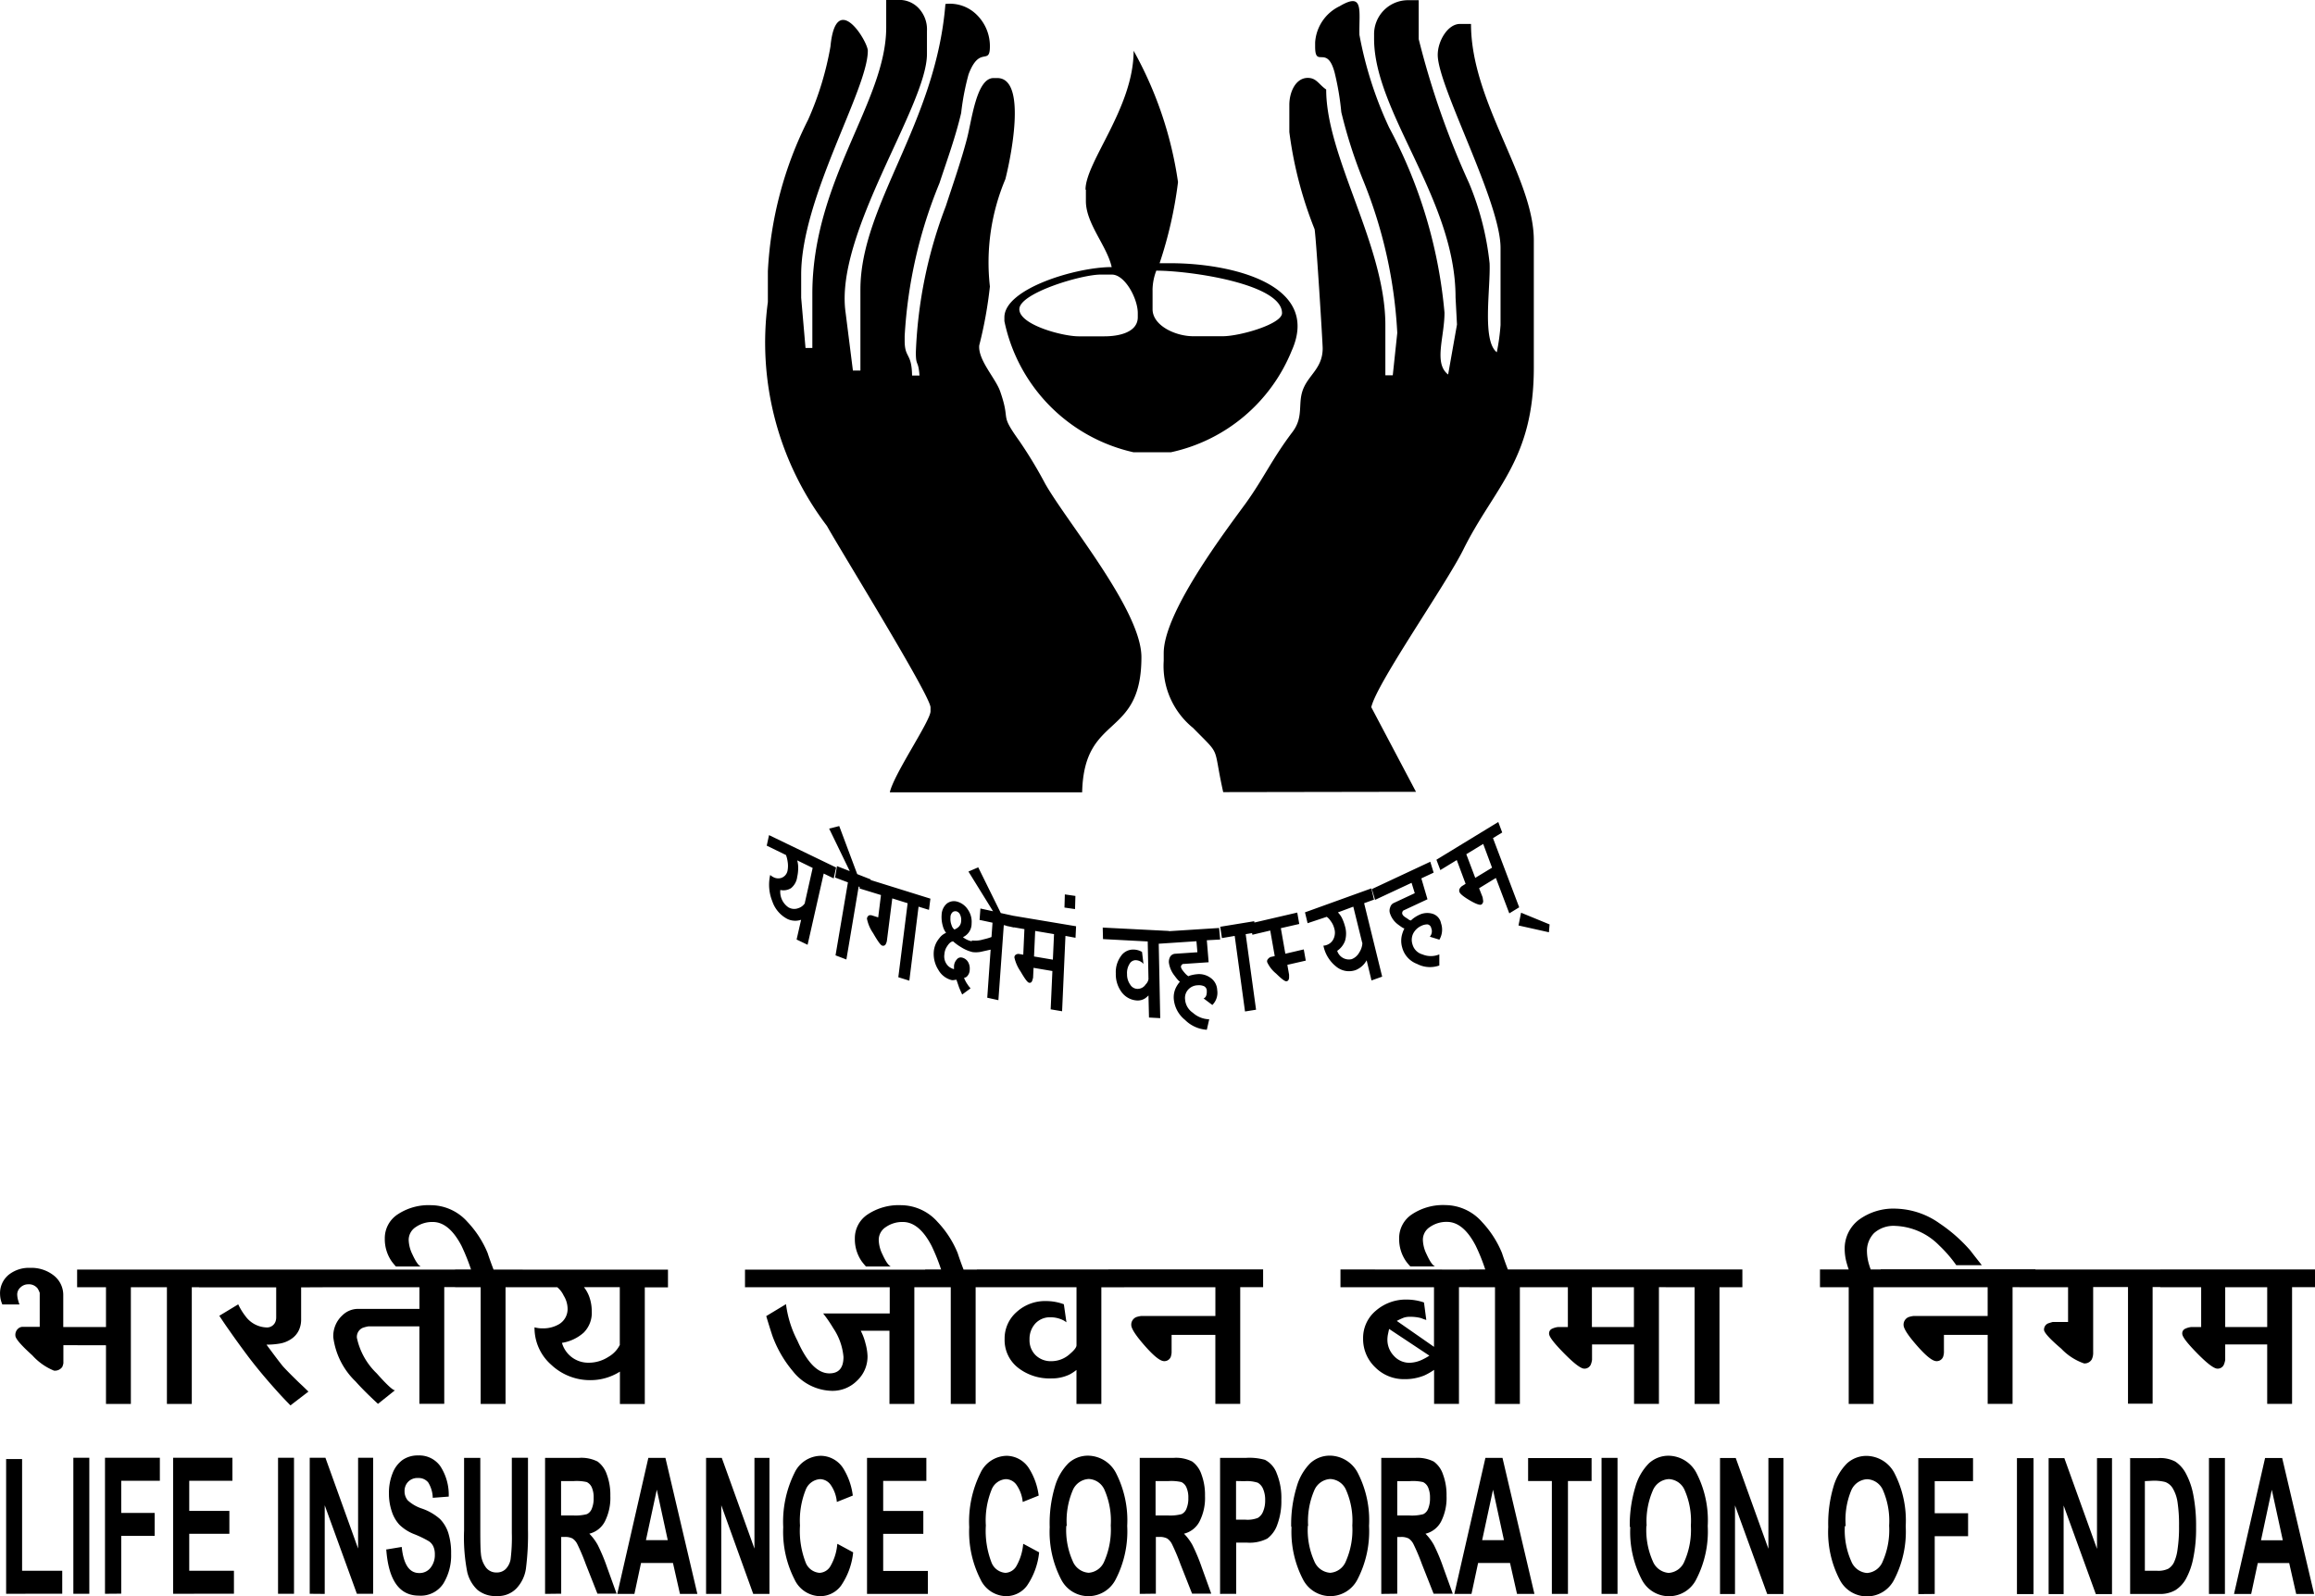 <svg xmlns="http://www.w3.org/2000/svg" width="72.495" height="50" viewBox="0 0 72.495 50">
                                <g id="Group_5039" data-name="Group 5039" transform="translate(11363.113 5353.775)">
                                    <g id="Group_3126" data-name="Group 3126" transform="translate(-11363.113 -5316.026)">
                                        <path id="Path_4741" data-name="Path 4741" d="M241.38-53.994v-.572h-1.338v-.989a.775.775,0,0,0-.289-.619,1.127,1.127,0,0,0-.748-.245,1.014,1.014,0,0,0-.677.221.747.747,0,0,0-.265.61.827.827,0,0,0,.072.316h.537a.665.665,0,0,1-.036-.107.774.774,0,0,1-.036-.2.292.292,0,0,1,.1-.225.343.343,0,0,1,.242-.1.345.345,0,0,1,.3.134.8.8,0,0,1,.063.134v1.065h-.555a.272.272,0,0,0-.063.017.257.257,0,0,0-.144.257q0,.141.531.619a1.849,1.849,0,0,0,.677.478.281.281,0,0,0,.26-.116.514.514,0,0,0,.035-.116v-.565Zm-.9-1.818h.9v3.655h.779v-3.655h.717v-.554h-2.4v.557Zm1.908,0h.9v3.655h.779v-3.655h.717v-.554h-2.4v.557Zm5.938,0v-.554h-4.034v.557h2.418v.931a.392.392,0,0,1-.01.1.283.283,0,0,1-.3.225.852.852,0,0,1-.655-.356,1.961,1.961,0,0,1-.224-.367l-.592.358c.12.182.219.329.3.441q.287.413.619.855.385.506.878,1.053c.108.122.25.274.431.458l.563-.432c-.119-.116-.214-.207-.287-.274-.246-.238-.415-.41-.51-.516-.065-.077-.2-.252-.4-.523-.03-.04-.069-.091-.116-.158a2.441,2.441,0,0,0,.417-.034.9.9,0,0,0,.358-.144.663.663,0,0,0,.238-.274.782.782,0,0,0,.071-.312v-1.03Zm-.492,0h3.361v.678h-1.936a.7.7,0,0,0-.474.2.881.881,0,0,0-.287.688,2.329,2.329,0,0,0,.7,1.387c.157.178.388.412.7.7l.531-.425q-.1,0-.573-.532a2.165,2.165,0,0,1-.619-1.113.311.311,0,0,1,.177-.309,1.01,1.01,0,0,1,.188-.049h1.592v2.426h.779v-3.655h.724v-.55h-4.865v.557Zm4.972-.557h-.493v.557h.8v3.655h.779v-3.655h.537v-.554h-.913c-.065-.171-.13-.346-.187-.523a3.182,3.182,0,0,0-.628-.968,1.54,1.54,0,0,0-1.138-.525,1.755,1.755,0,0,0-1.052.29.89.89,0,0,0-.4.759,1.221,1.221,0,0,0,.224.723c.079.1.119.144.126.149h.779c-.071-.027-.161-.154-.265-.382a1.087,1.087,0,0,1-.116-.449.479.479,0,0,1,.224-.406.9.9,0,0,1,.531-.158q.509,0,.9.748a6.569,6.569,0,0,1,.3.748Zm1.307.557h1.4a.766.766,0,0,1,.2.262.794.794,0,0,1,.122.394.552.552,0,0,1-.265.5.976.976,0,0,1-.52.132.848.848,0,0,1-.25-.033,1.536,1.536,0,0,0,.52,1.171,1.772,1.772,0,0,0,1.254.484,1.714,1.714,0,0,0,.9-.267v1.015h.779v-3.655h.726v-.555h-4.865v.557Zm3.361,1.8a.894.894,0,0,1-.362.382,1.127,1.127,0,0,1-.619.182.854.854,0,0,1-.834-.622,1.327,1.327,0,0,0,.681-.321.874.874,0,0,0,.252-.668,1.342,1.342,0,0,0-.067-.423,1.068,1.068,0,0,0-.177-.332h1.122v1.8Zm3.925-1.8h4.524v.822h-2.084a4.144,4.144,0,0,1,.313.456,1.907,1.907,0,0,1,.323.906c0,.343-.146.514-.442.514q-.547,0-1-1.022a3.4,3.4,0,0,1-.358-1.146l-.619.374q.092.308.189.606a3.646,3.646,0,0,0,.645,1.12,1.6,1.6,0,0,0,1.228.615,1.081,1.081,0,0,0,.783-.319,1.034,1.034,0,0,0,.327-.77,1.7,1.7,0,0,0-.065-.4,1.762,1.762,0,0,0-.148-.394h.9v2.293h.779v-3.655h.717v-.552h-6.02v.557Zm6.127-.557h-.492v.557h.8v3.655h.779v-3.655h.537v-.554h-.915q-.1-.257-.187-.523a3.149,3.149,0,0,0-.626-.968,1.54,1.54,0,0,0-1.138-.525,1.759,1.759,0,0,0-1.053.29.89.89,0,0,0-.4.759,1.212,1.212,0,0,0,.224.723c.078.1.119.144.126.149h.779c-.072-.027-.161-.154-.265-.382a1.065,1.065,0,0,1-.116-.449.476.476,0,0,1,.224-.406.9.9,0,0,1,.531-.158q.512,0,.9.748a6.023,6.023,0,0,1,.3.748Zm4.246.557v1.818c0,.062-.066.151-.2.265a.858.858,0,0,1-.592.233.675.675,0,0,1-.488-.187.656.656,0,0,1-.191-.494.713.713,0,0,1,.183-.5.619.619,0,0,1,.47-.194.883.883,0,0,1,.431.108c.017.011.041.027.072.049l-.081-.565a1.618,1.618,0,0,0-.555-.1,1.32,1.32,0,0,0-.922.341,1.1,1.1,0,0,0-.378.846,1.1,1.1,0,0,0,.418.9,1.6,1.6,0,0,0,1.043.336,1.278,1.278,0,0,0,.573-.123,1.4,1.4,0,0,0,.216-.142v1.065h.779v-3.655h.717v-.558h-4.614v.557Zm1,0h3.349v.9H273.8a.836.836,0,0,0-.152.034.254.254,0,0,0-.161.249c0,.111.139.327.421.648s.484.484.608.484a.215.215,0,0,0,.207-.132.557.557,0,0,0,.027-.134v-.557h1.37v2.161h.779v-3.655h.717v-.557h-4.848v.557Zm7.266-.557v.557h2.929v1.867l-1.165-.812a2.062,2.062,0,0,1,.214-.1.591.591,0,0,1,.207-.029,1.3,1.3,0,0,1,.34.041,1.481,1.481,0,0,0,.163.058l-.072-.548a1.693,1.693,0,0,0-.539-.091,1.435,1.435,0,0,0-.968.348,1.11,1.11,0,0,0-.4.871,1.222,1.222,0,0,0,.376.9,1.262,1.262,0,0,0,.923.374,1.59,1.59,0,0,0,.619-.116,1.947,1.947,0,0,0,.305-.175v1.065h.779v-3.655h.716v-.551Zm2.784,2.7a1.583,1.583,0,0,1-.187.107.989.989,0,0,1-.421.116.653.653,0,0,1-.506-.22.725.725,0,0,1-.2-.5.929.929,0,0,1,.017-.171l.036-.169,1.263.838Zm1.747-2.7h-.492v.557h.8v3.655h.779v-3.655h.537v-.557h-.913q-.1-.257-.187-.523a3.181,3.181,0,0,0-.626-.968,1.54,1.54,0,0,0-1.138-.525,1.76,1.76,0,0,0-1.053.29.89.89,0,0,0-.4.759,1.211,1.211,0,0,0,.224.723,1.715,1.715,0,0,0,.126.149H283c-.072-.027-.161-.154-.265-.382a1.087,1.087,0,0,1-.116-.449.475.475,0,0,1,.224-.406.9.9,0,0,1,.531-.158q.512,0,.9.748a6,6,0,0,1,.3.748Zm1.309.557h1.281v1.246h-.3a.587.587,0,0,0-.211.062.159.159,0,0,0-.077.145c0,.1.157.3.471.619s.525.478.631.478a.214.214,0,0,0,.207-.134.694.694,0,0,0,.036-.14v-.484h1.316v1.861h.779v-3.655h.716v-.555h-4.846Zm3.35,1.246h-1.316v-1.246h1.316Zm1-1.246h.9v3.655h.779v-3.655h.717v-.557h-2.4v.557Zm7.355-.557h-.941c-.024-.067-.042-.122-.055-.167a1.489,1.489,0,0,1-.061-.382.8.8,0,0,1,.222-.59.916.916,0,0,1,.673-.225,2.031,2.031,0,0,1,1.37.615,4.038,4.038,0,0,1,.531.615h.8c-.119-.151-.238-.3-.358-.458a4.867,4.867,0,0,0-.958-.846,2.467,2.467,0,0,0-1.362-.466,1.829,1.829,0,0,0-1.174.35,1.132,1.132,0,0,0-.442.931,1.629,1.629,0,0,0,.063.423q.027.1.063.2h-.9v.557h.9v3.655h.779v-3.655h.852v-.555Zm-.628.557h3.35v.9h-2.32a.837.837,0,0,0-.152.034.254.254,0,0,0-.161.249c0,.111.139.327.421.648s.484.484.609.484a.215.215,0,0,0,.207-.132.558.558,0,0,0,.027-.134v-.557h1.37v2.161h.779v-3.655h.717v-.56h-4.846v.557Zm4.355,0h1.513v1.089h-.484c-.061.017-.105.031-.135.041a.212.212,0,0,0-.134.2q0,.134.541.595a1.785,1.785,0,0,0,.712.461.258.258,0,0,0,.242-.125.475.475,0,0,0,.044-.225v-2.043H304.7v3.655h.771v-3.655h.724v-.548h-4.89v.557Zm4.4,0h1.281v1.246h-.305a.577.577,0,0,0-.21.062.156.156,0,0,0-.077.145c0,.1.157.3.47.619s.525.478.632.478a.211.211,0,0,0,.205-.134.674.674,0,0,0,.038-.14v-.484h1.315v1.861h.779v-3.655h.718v-.555h-4.846v.557Zm3.349,1.246h-1.315v-1.246h1.315Z" transform="translate(-238.061 58.384)"></path>
                                        <path id="Path_4742" data-name="Path 4742" d="M238.186-49.479V-53.7h.5v3.5h1.257v.718Zm2.105,0v-4.26h.5v4.26Zm.991,0v-4.26H243v.721h-1.21v1.006h1.047v.719h-1.047v1.81Zm2.133,0v-4.26h1.857v.721H243.92v.942h1.257v.717H243.92V-50.2h1.4v.718Zm3.286,0v-4.26h.5v4.26Zm.992,0v-4.26h.492l1.023,2.843v-2.843h.471v4.26h-.509l-1.007-2.772v2.776Zm2.388-1.385.493-.082c.055.545.238.817.545.817a.432.432,0,0,0,.36-.168.638.638,0,0,0,.132-.413.582.582,0,0,0-.045-.247.4.4,0,0,0-.14-.167,3.2,3.2,0,0,0-.454-.22,1.372,1.372,0,0,1-.472-.3,1.117,1.117,0,0,1-.238-.418,1.721,1.721,0,0,1-.088-.561,1.638,1.638,0,0,1,.112-.627.925.925,0,0,1,.313-.42.832.832,0,0,1,.493-.142.807.807,0,0,1,.689.334,1.639,1.639,0,0,1,.265.955l-.5.038a.954.954,0,0,0-.144-.484.386.386,0,0,0-.315-.136.4.4,0,0,0-.313.12.406.406,0,0,0-.111.29.436.436,0,0,0,.1.29,1.223,1.223,0,0,0,.459.262,1.661,1.661,0,0,1,.551.323,1.1,1.1,0,0,1,.26.437,2.1,2.1,0,0,1,.088.653,1.683,1.683,0,0,1-.244.932.845.845,0,0,1-.765.377q-.921,0-1.023-1.46Zm2.454-2.872h.5v2.3c0,.36.006.593.019.7a.828.828,0,0,0,.16.436.405.405,0,0,0,.332.154.392.392,0,0,0,.285-.109.585.585,0,0,0,.152-.3,5.473,5.473,0,0,0,.039-.83v-2.355h.506V-51.5a8.406,8.406,0,0,1-.065,1.237,1.136,1.136,0,0,1-.3.619.8.8,0,0,1-.608.236.886.886,0,0,1-.61-.194,1.126,1.126,0,0,1-.318-.552,5.648,5.648,0,0,1-.1-1.311v-2.271Zm2.528,4.26v-4.26h1.061a1.121,1.121,0,0,1,.584.115.828.828,0,0,1,.287.4,1.831,1.831,0,0,1,.112.678,1.633,1.633,0,0,1-.172.8.747.747,0,0,1-.486.382,1.607,1.607,0,0,1,.265.356,5.79,5.79,0,0,1,.289.692l.3.831h-.6l-.366-.927a6.38,6.38,0,0,0-.265-.627.452.452,0,0,0-.15-.175.5.5,0,0,0-.254-.048h-.1v1.777Zm.5-2.457h.374a1.389,1.389,0,0,0,.437-.041.315.315,0,0,0,.152-.169.826.826,0,0,0,.058-.339.768.768,0,0,0-.057-.327.332.332,0,0,0-.158-.169,1.419,1.419,0,0,0-.41-.031h-.395v1.078Zm4.272,2.457h-.548l-.219-.968h-1l-.207.968h-.537l.973-4.26h.535l1,4.26Zm-.93-1.683-.343-1.581-.34,1.581Zm1.2,1.683v-4.26h.492l1.023,2.843v-2.843h.47v4.26h-.509l-1-2.776v2.776Zm4.118-1.565.488.264a2.237,2.237,0,0,1-.38,1.044.813.813,0,0,1-.656.329.9.9,0,0,1-.8-.525,3.28,3.28,0,0,1-.354-1.638,3.445,3.445,0,0,1,.354-1.7.923.923,0,0,1,.822-.534.843.843,0,0,1,.708.4,2.119,2.119,0,0,1,.295.846l-.5.2a1.1,1.1,0,0,0-.189-.53.419.419,0,0,0-.336-.185.521.521,0,0,0-.452.338,2.593,2.593,0,0,0-.177,1.113,2.734,2.734,0,0,0,.171,1.143.507.507,0,0,0,.442.341.414.414,0,0,0,.344-.216,1.65,1.65,0,0,0,.211-.687Zm.922,1.565v-4.26h1.858v.721h-1.352v.942h1.257v.717h-1.257v1.162h1.4v.718Zm4.9-1.565.49.264a2.254,2.254,0,0,1-.38,1.044.817.817,0,0,1-.656.329.906.906,0,0,1-.8-.525,3.283,3.283,0,0,1-.354-1.638,3.427,3.427,0,0,1,.354-1.7.922.922,0,0,1,.822-.534.841.841,0,0,1,.7.4,2.094,2.094,0,0,1,.3.846l-.5.2a1.125,1.125,0,0,0-.191-.53.416.416,0,0,0-.335-.185.517.517,0,0,0-.452.338,2.567,2.567,0,0,0-.177,1.113,2.76,2.76,0,0,0,.171,1.143.509.509,0,0,0,.442.341.416.416,0,0,0,.346-.216,1.679,1.679,0,0,0,.21-.687Zm.82-.538a4.03,4.03,0,0,1,.163-1.253,1.7,1.7,0,0,1,.421-.733.9.9,0,0,1,.629-.24,1,1,0,0,1,.877.57,3.255,3.255,0,0,1,.338,1.63,3.275,3.275,0,0,1-.358,1.669.96.96,0,0,1-.853.532.958.958,0,0,1-.858-.525,3.232,3.232,0,0,1-.358-1.646Zm.52-.027a2.376,2.376,0,0,0,.2,1.1.582.582,0,0,0,.5.369.573.573,0,0,0,.493-.365,2.466,2.466,0,0,0,.2-1.119,2.411,2.411,0,0,0-.191-1.1.565.565,0,0,0-.5-.354.576.576,0,0,0-.5.356A2.441,2.441,0,0,0,271.4-51.605Zm2.3,2.13v-4.26h1.061a1.121,1.121,0,0,1,.584.115.817.817,0,0,1,.287.4,1.832,1.832,0,0,1,.112.678,1.615,1.615,0,0,1-.172.8.747.747,0,0,1-.486.382,1.611,1.611,0,0,1,.265.356,5.8,5.8,0,0,1,.289.692l.3.831h-.6l-.366-.927a6.329,6.329,0,0,0-.265-.627.452.452,0,0,0-.15-.175.5.5,0,0,0-.254-.048h-.1v1.777Zm.5-2.457h.374a1.383,1.383,0,0,0,.437-.041.309.309,0,0,0,.152-.169.825.825,0,0,0,.059-.339.765.765,0,0,0-.059-.327.326.326,0,0,0-.158-.169,1.413,1.413,0,0,0-.409-.031h-.4v1.078Zm2.016,2.457v-4.26h.813a1.785,1.785,0,0,1,.594.062.769.769,0,0,1,.366.42,2.038,2.038,0,0,1,.146.831,2.087,2.087,0,0,1-.126.775.917.917,0,0,1-.313.439,1.206,1.206,0,0,1-.645.127h-.33v1.605Zm.5-3.535V-51.8H277a.878.878,0,0,0,.382-.055.4.4,0,0,0,.166-.2.875.875,0,0,0,.065-.353.861.861,0,0,0-.065-.356.4.4,0,0,0-.166-.194,1.1,1.1,0,0,0-.413-.048Zm1.727,1.433a4.022,4.022,0,0,1,.173-1.255,1.7,1.7,0,0,1,.421-.733.9.9,0,0,1,.631-.24,1,1,0,0,1,.875.57,3.237,3.237,0,0,1,.338,1.63,3.274,3.274,0,0,1-.358,1.669.96.96,0,0,1-.853.532.963.963,0,0,1-.858-.525,3.234,3.234,0,0,1-.358-1.646Zm.521-.027a2.377,2.377,0,0,0,.2,1.1.584.584,0,0,0,.5.369.573.573,0,0,0,.493-.365,2.443,2.443,0,0,0,.2-1.119,2.391,2.391,0,0,0-.191-1.1.565.565,0,0,0-.5-.354.577.577,0,0,0-.5.356,2.444,2.444,0,0,0-.193,1.109Zm2.3,2.13v-4.26h1.061a1.118,1.118,0,0,1,.584.115.809.809,0,0,1,.287.4,1.833,1.833,0,0,1,.112.678,1.634,1.634,0,0,1-.171.8.753.753,0,0,1-.488.382,1.611,1.611,0,0,1,.265.356,5.793,5.793,0,0,1,.289.692l.3.831h-.6l-.366-.927a6.376,6.376,0,0,0-.265-.627.463.463,0,0,0-.149-.175.5.5,0,0,0-.254-.048h-.105v1.777Zm.5-2.457h.374a1.394,1.394,0,0,0,.442-.041.315.315,0,0,0,.152-.169.852.852,0,0,0,.058-.339.79.79,0,0,0-.058-.327.333.333,0,0,0-.159-.169,1.406,1.406,0,0,0-.409-.031h-.4v1.078Zm4.273,2.457H285.5l-.219-.968h-1l-.207.968h-.537l.973-4.26h.535l1,4.26Zm-.931-1.683-.343-1.581-.34,1.581Zm1.5,1.683v-3.535h-.744v-.721h1.988v.721h-.74v3.535Zm1.556,0v-4.26h.5v4.26Zm.884-2.1a4.08,4.08,0,0,1,.176-1.255,1.7,1.7,0,0,1,.421-.733.9.9,0,0,1,.631-.24,1,1,0,0,1,.875.57,3.235,3.235,0,0,1,.338,1.63,3.258,3.258,0,0,1-.358,1.669.954.954,0,0,1-.853.532.958.958,0,0,1-.856-.525,3.221,3.221,0,0,1-.358-1.646Zm.52-.027a2.4,2.4,0,0,0,.2,1.1.584.584,0,0,0,.5.369.571.571,0,0,0,.493-.365,2.445,2.445,0,0,0,.2-1.119,2.393,2.393,0,0,0-.191-1.1.564.564,0,0,0-.5-.354.573.573,0,0,0-.5.356,2.42,2.42,0,0,0-.194,1.109Zm2.306,2.13v-4.26h.492l1.023,2.843v-2.843h.471v4.26h-.509l-1.008-2.776v2.776Zm3.389-2.1a4.076,4.076,0,0,1,.161-1.253,1.7,1.7,0,0,1,.421-.733.9.9,0,0,1,.631-.24,1,1,0,0,1,.875.57,3.236,3.236,0,0,1,.338,1.63,3.26,3.26,0,0,1-.358,1.669.954.954,0,0,1-.854.532.958.958,0,0,1-.856-.525,3.221,3.221,0,0,1-.358-1.646Zm.52-.027a2.378,2.378,0,0,0,.2,1.1.58.58,0,0,0,.494.369.571.571,0,0,0,.493-.365,2.446,2.446,0,0,0,.2-1.119,2.415,2.415,0,0,0-.189-1.1.566.566,0,0,0-.5-.354.573.573,0,0,0-.5.356A2.421,2.421,0,0,0,295.793-51.6Zm2.3,2.13v-4.26h1.714v.721h-1.2v1.006h1.045v.719h-1.045v1.81Zm3.089,0v-4.26h.519v4.26Zm.992,0v-4.26h.492l1.023,2.843v-2.843h.47v4.26h-.507l-1.008-2.776v2.776Zm2.514-4.26h.922a1.01,1.01,0,0,1,.531.109,1.014,1.014,0,0,1,.329.367,2.324,2.324,0,0,1,.234.67,5.1,5.1,0,0,1,.088,1.024,4.546,4.546,0,0,1-.088.962,2.241,2.241,0,0,1-.227.646.993.993,0,0,1-.332.358.951.951,0,0,1-.5.12H304.7v-4.26Zm.5.721V-50.2h.378a.722.722,0,0,0,.354-.063.485.485,0,0,0,.177-.194,1.367,1.367,0,0,0,.114-.41,4.58,4.58,0,0,0,.047-.733,4.665,4.665,0,0,0-.047-.748,1.189,1.189,0,0,0-.146-.428.462.462,0,0,0-.242-.205,1.419,1.419,0,0,0-.41-.038Zm2.007,3.535v-4.26h.5v4.26Zm3.242,0H309.9l-.219-.968h-.984l-.207.968h-.537l.973-4.26h.535l1,4.26Zm-.93-1.683-.344-1.581-.338,1.581Z" transform="translate(-237.994 61.653)"></path>
                                    </g>
                                    <path id="Union_37" data-name="Union 37" d="M13.144,31.947a.941.941,0,0,1-.352-.66.687.687,0,0,1,.09-.393,1,1,0,0,1,.105-.148q-.036,0-.171-.184a.838.838,0,0,1-.177-.412.329.329,0,0,1,.045-.19.2.2,0,0,1,.141-.084l.707-.048-.03-.345-1.181.078.047,2.331-.352-.019L12,31.181a.826.826,0,0,1-.1.087.43.43,0,0,1-.256.071.647.647,0,0,1-.475-.248.936.936,0,0,1-.192-.6.851.851,0,0,1,.159-.541.465.465,0,0,1,.409-.206.549.549,0,0,1,.253.074l.045.374-.036-.035a.335.335,0,0,0-.192-.08.219.219,0,0,0-.208.116.529.529,0,0,0-.078.322.544.544,0,0,0,.1.328.269.269,0,0,0,.22.132.3.3,0,0,0,.262-.138A.306.306,0,0,0,12,30.672l-.024-1.182,0,0-1.4-.074-.009-.361,2.075.106v.007l1.57-.1.033.361-.418.023.057.689-.809.055a.117.117,0,0,0-.06.084.26.26,0,0,0,.048.106,1.234,1.234,0,0,0,.108.129.5.5,0,0,0,.078.064l.045-.019a1.136,1.136,0,0,1,.232-.045.607.607,0,0,1,.415.113.486.486,0,0,1,.211.383A.539.539,0,0,1,14,31.48l-.274-.206c.075-.026.105-.116.1-.232a.161.161,0,0,0-.087-.151.4.4,0,0,0-.192-.029.417.417,0,0,0-.3.132.386.386,0,0,0-.1.316.547.547,0,0,0,.241.412.8.8,0,0,0,.514.206l-.075.328A1.06,1.06,0,0,1,13.144,31.947ZM14.7,29.316l-.4.068,0,0-.054-.354,1.065-.174.006.041,1.342-.312.063.357-.577.132.141.8.577-.135.063.351,0,0-.577.132.054.309v.1c-.009.061-.027.093-.075.106s-.159-.071-.331-.241a1.007,1.007,0,0,1-.277-.351.1.1,0,0,1,.018-.1.224.224,0,0,1,.084-.068l.132-.029-.141-.8-.559.132-.01-.052-.2.033.325,2.367-.346.055Zm-5.763,2.3.054-1.2-.59-.1-.015.312-.024.084c-.021.058-.048.08-.1.071s-.135-.126-.268-.354a1.242,1.242,0,0,1-.192-.435.1.1,0,0,1,.039-.087.151.151,0,0,1,.1-.026l.138.023.036-.8-.33-.057v.006l-.115-.026L7.541,29v-.006l-.072-.016L7.3,31.329l-.349-.077.106-1.506-.244.054a.834.834,0,0,1-.322.023,1.163,1.163,0,0,1-.349-.148,1.557,1.557,0,0,1-.259-.187c-.063,0-.126.055-.192.158a.489.489,0,0,0-.081.241.424.424,0,0,0,.123.377.417.417,0,0,0,.177.093v-.093a.328.328,0,0,1,.084-.206.157.157,0,0,1,.162-.064.3.3,0,0,1,.192.135.412.412,0,0,1,.054.245.3.3,0,0,1-.1.225.238.238,0,0,1-.078.032,1.009,1.009,0,0,0,.093.18l.048.071.063.077-.262.193-.051-.113-.045-.106-.084-.245-.072.01a.2.2,0,0,1-.087,0,.666.666,0,0,1-.409-.322.93.93,0,0,1-.141-.573.746.746,0,0,1,.171-.412.493.493,0,0,1,.214-.171.587.587,0,0,1-.1-.206,1.006,1.006,0,0,1-.039-.367.484.484,0,0,1,.156-.338.361.361,0,0,1,.325-.068.585.585,0,0,1,.337.245.671.671,0,0,1,.12.441.463.463,0,0,1-.271.428.6.6,0,0,0,.135.084.623.623,0,0,0,.144.045l0-.026a.844.844,0,0,0,.358-.032,1.844,1.844,0,0,0,.257-.075l.032-.449-.406-.087.027-.357.395.086L6.362,27.3l.307-.132L7.375,28.6l.39.085,1.968.329-.018.361L9.4,29.316l-.105,2.36ZM8.416,29.96l.59.1.036-.8-.59-.1Zm-2.56-1.378a.22.22,0,0,0-.057.148v.019a.52.52,0,0,0,.033.225.276.276,0,0,0,.09.142.4.4,0,0,0,.1-.055.261.261,0,0,0,.111-.206A.374.374,0,0,0,6.1,28.65a.182.182,0,0,0-.123-.106.115.115,0,0,0-.032,0A.121.121,0,0,0,5.856,28.582Zm-1.69,2.028.292-2.318-.481-.151-.165,1.3a.334.334,0,0,1-.039.132.09.09,0,0,1-.117.045c-.048-.016-.141-.148-.28-.39a1.191,1.191,0,0,1-.192-.451.126.126,0,0,1,.075-.109h.063l.214.068.087-.7-.671-.206,0-.006.005-.043-.032-.012-.385,2.286L2.2,29.925l.388-2.286-.4-.151,0-.01.057-.348.4.156L2,25.955l.316-.08.563,1.505.421.166,0,.02,1.871.583-.045.351L4.8,28.4l-.289,2.318ZM2.894,27.42h0Zm15.938,2.66a.681.681,0,0,1-.343.306.629.629,0,0,1-.611-.109,1.112,1.112,0,0,1-.4-.657.266.266,0,0,0,.111-.023.36.36,0,0,0,.192-.161.449.449,0,0,0,.036-.357.638.638,0,0,0-.111-.229.5.5,0,0,0-.123-.132l-.6.2-.082-.34,2.078-.75.084.351-.31.113.565,2.3-.334.119Zm-.9-1.5a.687.687,0,0,1,.129.18,1.5,1.5,0,0,1,.093.254.8.8,0,0,1,0,.46.652.652,0,0,1-.244.309.384.384,0,0,0,.454.261.454.454,0,0,0,.235-.206.6.6,0,0,0,.1-.3l-.006-.006L18.414,28.4Zm2.478,1.613a.752.752,0,0,1-.466-.518.739.739,0,0,1,0-.412.959.959,0,0,1,.072-.184c-.018.01-.084-.032-.2-.119a.7.7,0,0,1-.247-.332.272.272,0,0,1,0-.206.208.208,0,0,1,.108-.135l.662-.309-.1-.325-1.137.531-.006.006-.1-.341,1.829-.856.105.341-.385.18.192.654-.758.354a.116.116,0,0,0-.033.1.17.17,0,0,0,.066.087c.03.026.072.048.123.084a.159.159,0,0,0,.084.039l.042-.039a1.01,1.01,0,0,1,.208-.132.58.58,0,0,1,.415-.042.384.384,0,0,1,.277.3.619.619,0,0,1-.051.515l-.3-.093a.255.255,0,0,0,.045-.267.145.145,0,0,0-.117-.119.446.446,0,0,0-.192.045.533.533,0,0,0-.256.241.456.456,0,0,0-.021.345.443.443,0,0,0,.31.309.686.686,0,0,0,.529,0v.348a.9.9,0,0,1-.294.05A.875.875,0,0,1,20.408,30.192ZM.981,29.429l.141-.618a.57.57,0,0,1-.43-.026.971.971,0,0,1-.472-.554,1.381,1.381,0,0,1-.066-.824.474.474,0,0,0,.105.071A.321.321,0,0,0,.5,27.5.3.3,0,0,0,.7,27.256a.8.8,0,0,0,0-.267.98.98,0,0,0-.051-.206l-.6-.293-.006.01.075-.341,2.1,1.014-.075.341-.313-.151-.505,2.231Zm-.241-1a.355.355,0,0,0,.292.019.384.384,0,0,0,.211-.161l-.006,0,.247-1.1L1,26.95a.818.818,0,0,1,.03.241,1.191,1.191,0,0,1-.03.274.539.539,0,0,1-.192.354.446.446,0,0,1-.337.058A.589.589,0,0,0,.74,28.431Zm23.8.779v0l.009,0Zm-.953-.219.081-.4.893.367-.021.246Zm-6.608-.068h0l0,.011Zm5.9-1.42-.526.322.111.283.015.1a.125.125,0,0,1-.051.126c-.045.029-.168-.013-.361-.126s-.3-.2-.325-.258a.131.131,0,0,1,0-.106.267.267,0,0,1,.072-.084l.117-.074-.277-.744-.511.312v.01l-.126-.332,1.937-1.182.123.328-.289.177.821,2.167-.31.19Zm-.926-.744.28.741.526-.319-.277-.744ZM9.369,28.428l.012-.412.331.048-.012.412ZM3.9,24.818c.132-.583,1.275-2.238,1.275-2.54v-.119c0-.364-2.83-4.936-3.245-5.686A9.494,9.494,0,0,1,.081,9.46V8.494a11.848,11.848,0,0,1,1.26-4.743,9.707,9.707,0,0,0,.7-2.293c.171-1.806,1.17-.161,1.17.132,0,1.214-2.087,4.6-2.087,7.013v.724L1.26,10.9h.214V9.205c0-3.564,2.313-6.021,2.313-8.346l0-.01V0h.349a.827.827,0,0,1,.668.258.965.965,0,0,1,.259.708v.724c0,1.629-2.9,5.628-2.548,8.1l.229,1.816h.235V9.073c0-2.663,2.364-5.194,2.662-8.948a1.189,1.189,0,0,1,.975.332,1.376,1.376,0,0,1,.418.995c0,.621-.319-.048-.668.876a7.869,7.869,0,0,0-.232,1.211c-.177.753-.433,1.452-.68,2.2a14.719,14.719,0,0,0-1.089,4.788v.145c0,.56.22.367.232,1.092h.232c-.036-.5-.114-.27-.114-.724a14.308,14.308,0,0,1,.938-4.582c.214-.654.487-1.439.659-2.1.156-.58.295-1.913.836-1.913h.117c.965,0,.394,2.624.253,3.168a6.716,6.716,0,0,0-.484,3.361A13.136,13.136,0,0,1,6.7,10.819c-.042.46.514,1.03.656,1.442.346.992-.045.65.6,1.552a13.6,13.6,0,0,1,.806,1.333c.677,1.2,3.017,3.973,3.017,5.438,0,2.582-1.8,1.735-1.856,4.234Zm9.477-2.032a2.5,2.5,0,0,1-.9-2.086v-.241c0-1.278,1.925-3.812,2.569-4.694.562-.782.824-1.388,1.459-2.228.391-.512.132-.934.373-1.426.192-.4.577-.618.577-1.2,0-.171-.2-3.407-.253-3.732a12.432,12.432,0,0,1-.791-3.043V3.287c0-.406.2-.847.577-.847.274,0,.34.2.577.364,0,2.125,1.853,4.878,1.853,7.38v1.571h.232l.141-1.327a14.664,14.664,0,0,0-1.053-4.743,15.16,15.16,0,0,1-.7-2.173,8.537,8.537,0,0,0-.208-1.236c-.238-.9-.611-.119-.611-.815V1.343l0-.013a1.355,1.355,0,0,1,.77-1.137c.767-.454.6.138.617.9a11.989,11.989,0,0,0,.929,2.9,15.131,15.131,0,0,1,1.735,5.8c0,.773-.346,1.584.114,1.938l.277-1.565-.045-.853c0-3.072-2.551-5.78-2.551-8.1V1.092A1.064,1.064,0,0,1,20.113.006h.349V1.224a26.069,26.069,0,0,0,1.579,4.517,8.937,8.937,0,0,1,.641,2.505c.033.786-.244,2.425.226,2.788a6.706,6.706,0,0,0,.117-.85V7.766c0-1.452-1.967-5.065-1.967-6.047,0-.441.319-.969.695-.969H22.1c0,2.447,1.967,4.814,1.967,6.778v3.986c0,2.891-1.236,3.748-2.2,5.686-.541,1.1-2.722,4.2-2.89,4.952l1.4,2.65-6.037.01C14,23.289,14.305,23.73,13.382,22.787Zm-1.844-8.619a5.317,5.317,0,0,1-4.045-4.108V9.94c0-.9,2.25-1.574,3.36-1.574C10.7,7.7,10.04,7.006,10.04,6.3V5.937l-.012.006c0-.876,1.507-2.569,1.507-4.353a11.919,11.919,0,0,1,1.39,4.115,13.071,13.071,0,0,1-.577,2.54H12.7c1.856,0,4.725.647,3.784,2.743A5.285,5.285,0,0,1,12.7,14.167ZM7.956,9.685c0,.493,1.363.85,1.853.85h.812c.466,0,1.044-.129,1.044-.6V9.808c0-.454-.4-1.207-.812-1.207H10.5C9.9,8.6,7.956,9.18,7.956,9.685Zm4.172-.6v.6c0,.515.719.847,1.272.847h.926c.535,0,1.856-.38,1.856-.724,0-.918-2.887-1.33-3.937-1.33v0A1.746,1.746,0,0,0,12.127,9.083Z" transform="translate(-11339.148 -5353.775)"></path>
                                </g>
                            </svg>